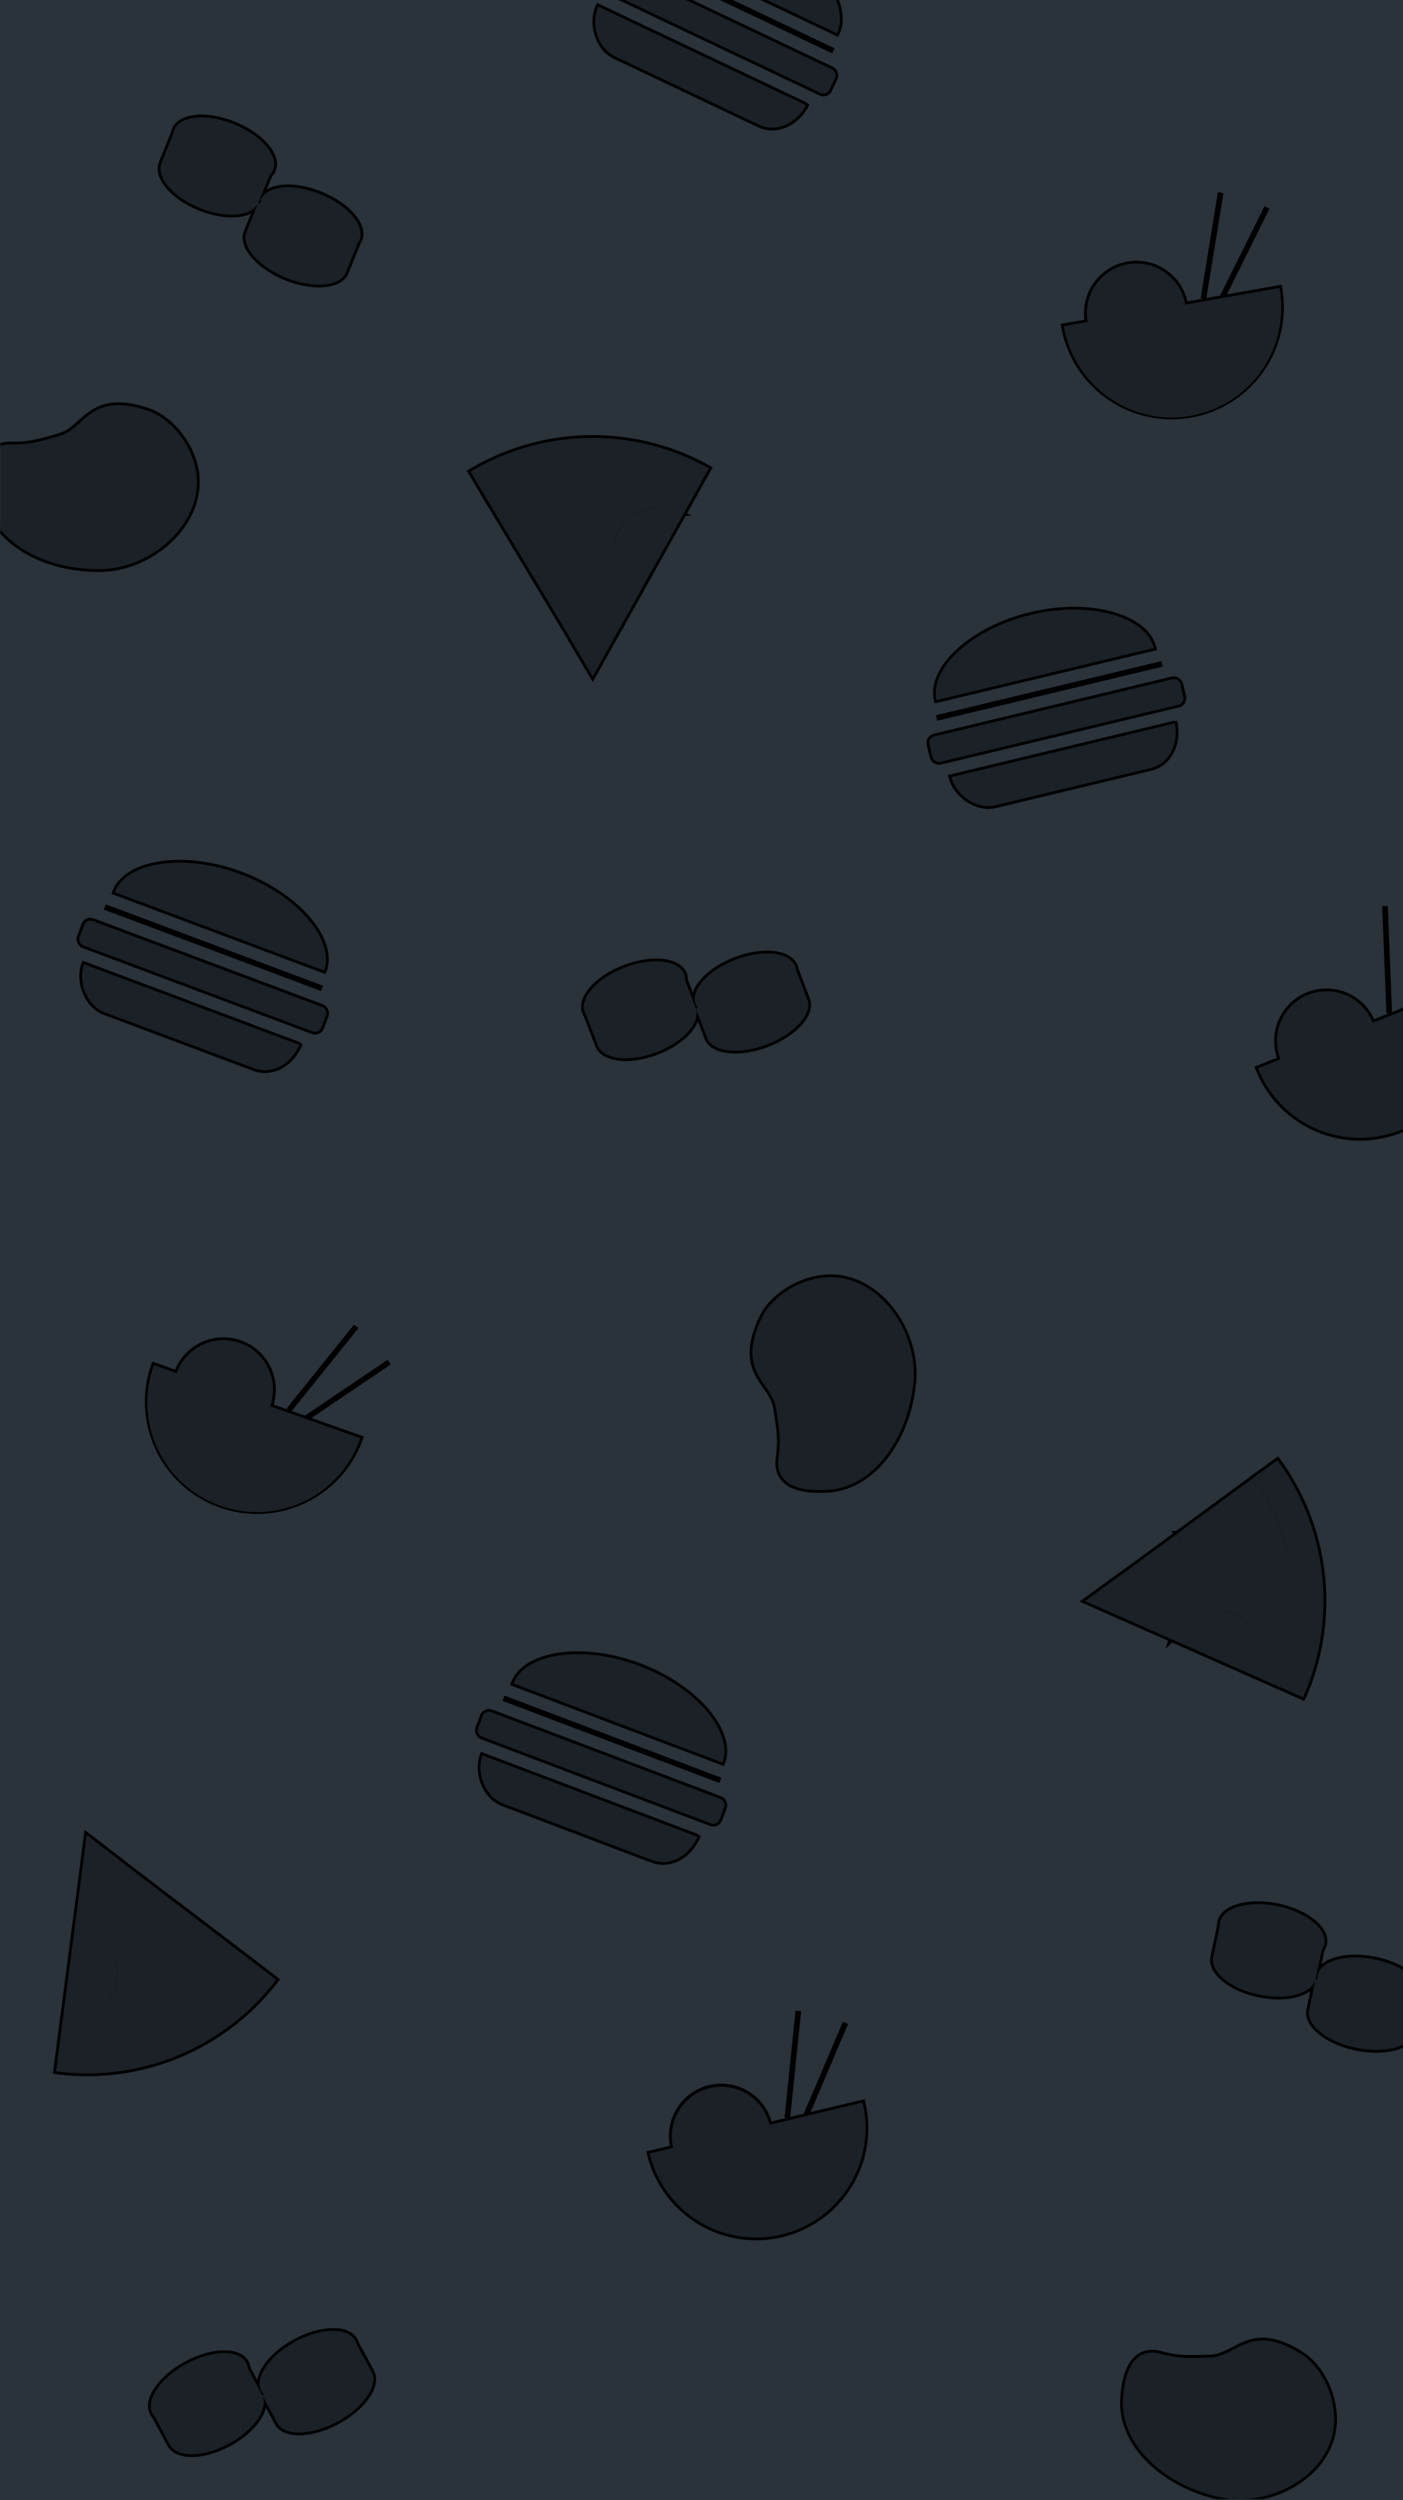 <svg xmlns="http://www.w3.org/2000/svg" xmlns:xlink="http://www.w3.org/1999/xlink" width="750" height="1336" viewBox="0 0 750 1336">
  <defs>
    <clipPath id="clip-path">
      <rect id="Prostokąt_1_kopia" data-name="Prostokąt 1 kopia" width="750" height="1336" transform="translate(0 -2)" fill="#2a323a"/>
    </clipPath>
    <clipPath id="clip-path-2">
      <rect id="crop" width="797.614" height="1384.97" transform="translate(0 -44.97)" fill="none"/>
    </clipPath>
  </defs>
  <g id="BG" transform="translate(0 2)">
    <g id="Prostokąt_1_kopia-2" data-name="Prostokąt 1 kopia">
      <rect id="Prostokąt_1_kopia-3" data-name="Prostokąt 1 kopia" width="750" height="1336" transform="translate(0 -2)" fill="#2a323a"/>
      <g id="Clip" clip-path="url(#clip-path)">
        <g id="Inteligentny_obiekt_wektorowy" data-name="Inteligentny obiekt wektorowy">
          <g id="Inteligentny_obiekt_wektorowy-2" data-name="Inteligentny obiekt wektorowy" transform="translate(0.193 -6.515)" clip-path="url(#clip-path-2)">
            <g id="Group_1" data-name="Group 1">
              <path id="Path_1" data-name="Path 1" d="M378.758,254.8s-.106-.065-.227-.133a126.931,126.931,0,0,0-127.182,1.912l8.183,13.789a110.817,110.817,0,0,1,111.494-1.726Z" fill="none" stroke="#000" stroke-miterlimit="10" stroke-width="3"/>
              <path id="Path_2" data-name="Path 2" d="M363.764,278.643a10.18,10.18,0,0,1,1.236.783l6.026-10.788c-36.363-20.311-78.365-18.012-111.461,1.745L285.523,313.7a19.394,19.394,0,1,1,19.864,33.286l11.273,18.982,24.6-44.032a10.084,10.084,0,0,1-1.315-.641,24.427,24.427,0,1,1,23.824-42.651Z" fill="none" stroke="#000" stroke-miterlimit="10" stroke-width="3"/>
              <path id="Path_3" data-name="Path 3" d="M305.381,313.237a19.424,19.424,0,0,0-19.792.5l19.938,33.328a19.4,19.4,0,0,0-.146-33.826Z" fill="none" stroke="#000" stroke-miterlimit="10" stroke-width="3"/>
              <path id="Path_4" data-name="Path 4" d="M363.764,278.643a24.427,24.427,0,0,0-23.857,42.633,10.752,10.752,0,0,0,1.348.659L365,279.426A10.18,10.18,0,0,0,363.764,278.643Z" fill="none" stroke="#000" stroke-miterlimit="10" stroke-width="3"/>
              <circle id="Ellipse_1" data-name="Ellipse 1" cx="14.275" cy="14.275" r="14.275" transform="translate(287.982 269.619)" fill="none" stroke="#000" stroke-miterlimit="10" stroke-width="3"/>
            </g>
            <g id="Group_2" data-name="Group 2">
              <path id="Path_5" data-name="Path 5" d="M696.354,911.5s.055-.111.111-.238a126.931,126.931,0,0,0-13.759-126.45l-12.967,9.434a110.812,110.812,0,0,1,12.112,110.846Z" fill="none" stroke="#000" stroke-miterlimit="10" stroke-width="3"/>
              <path id="Path_6" data-name="Path 6" d="M671.213,898.791a10.1,10.1,0,0,1-.665,1.3l11.3,4.994c16.833-38.1,10.629-79.7-12.127-110.812l-40.708,29.883a19.393,19.393,0,1,1-31.289,22.88l-17.849,12.994,46.133,20.383a10.132,10.132,0,0,1,.516-1.369,24.427,24.427,0,0,1,44.686,19.744Z" fill="none" stroke="#000" stroke-miterlimit="10" stroke-width="3"/>
              <path id="Path_7" data-name="Path 7" d="M631.327,843.888a19.426,19.426,0,0,0-2.341-19.66l-31.324,22.958a19.4,19.4,0,0,0,33.665-3.3Z" fill="none" stroke="#000" stroke-miterlimit="10" stroke-width="3"/>
              <path id="Path_8" data-name="Path 8" d="M671.213,898.791a24.427,24.427,0,0,0-44.671-19.779,10.811,10.811,0,0,0-.531,1.4l44.537,19.678A10.1,10.1,0,0,0,671.213,898.791Z" fill="none" stroke="#000" stroke-miterlimit="10" stroke-width="3"/>
              <circle id="Ellipse_2" data-name="Ellipse 2" cx="14.275" cy="14.275" r="14.275" transform="translate(645.976 823.767)" fill="none" stroke="#000" stroke-miterlimit="10" stroke-width="3"/>
            </g>
            <g id="Group_3" data-name="Group 3">
              <path id="Path_9" data-name="Path 9" d="M29.755,1111.352s.122.021.259.039a126.932,126.932,0,0,0,117.394-48.966l-12.716-9.769A110.811,110.811,0,0,1,31.8,1095.628Z" fill="none" stroke="#000" stroke-miterlimit="10" stroke-width="3"/>
              <path id="Path_10" data-name="Path 10" d="M34.83,1083.643a10.009,10.009,0,0,1-1.438-.269L31.8,1095.628c41.3,5.369,79.454-12.35,102.856-42.977l-40.177-30.592a19.393,19.393,0,1,1-30.8-23.539L46.17,985.075l-6.5,50.015a10.052,10.052,0,0,1,1.459.107,24.427,24.427,0,1,1-6.3,48.446Z" fill="none" stroke="#000" stroke-miterlimit="10" stroke-width="3"/>
              <path id="Path_11" data-name="Path 11" d="M76.208,1029.856a19.423,19.423,0,0,0,18.195-7.807L63.522,998.5a19.4,19.4,0,0,0,12.686,31.357Z" fill="none" stroke="#000" stroke-miterlimit="10" stroke-width="3"/>
              <path id="Path_12" data-name="Path 12" d="M34.83,1083.643a24.427,24.427,0,0,0,6.335-48.441,10.767,10.767,0,0,0-1.5-.112l-6.276,48.284A10.009,10.009,0,0,0,34.83,1083.643Z" fill="none" stroke="#000" stroke-miterlimit="10" stroke-width="3"/>
              <circle id="Ellipse_3" data-name="Ellipse 3" cx="14.275" cy="14.275" r="14.275" transform="translate(75.722 1041.67)" fill="none" stroke="#000" stroke-miterlimit="10" stroke-width="3"/>
            </g>
            <g id="Group_4" data-name="Group 4">
              <rect id="Rectangle_1" data-name="Rectangle 1" width="137.92" height="13.947" rx="3.5" transform="translate(323.042 -16.074) rotate(25.395)" fill="none" stroke="#000" stroke-miterlimit="10" stroke-width="3"/>
              <path id="Path_13" data-name="Path 13" d="M339.377-28.9c7.257-15.287,38.086-17.943,67.853-3.813s47.2,39.7,39.941,54.985Z" fill="none" stroke="#000" stroke-miterlimit="10" stroke-width="3"/>
              <line id="Line_1" data-name="Line 1" x2="111.994" y2="53.166" transform="translate(333.329 -21.483)" fill="none" stroke="#000" stroke-miterlimit="10" stroke-width="3"/>
              <path id="Path_14" data-name="Path 14" d="M319.683,8.063c-3.987,8.4-.765,21.937,8.86,26.506l77,36.552c9.624,4.569,20.684-1.011,25.626-11.421l-.5,1.049Z" fill="none" stroke="#000" stroke-miterlimit="10" stroke-width="3"/>
            </g>
            <g id="Group_5" data-name="Group 5">
              <rect id="Rectangle_2" data-name="Rectangle 2" width="137.92" height="13.947" rx="3.5" transform="translate(495.848 398.859) rotate(-13.495)" fill="none" stroke="#000" stroke-miterlimit="10" stroke-width="3"/>
              <path id="Path_15" data-name="Path 15" d="M500.507,378.617c-3.949-16.455,18.38-37.877,50.421-45.567s61.66,1.267,65.609,17.722Z" fill="none" stroke="#000" stroke-miterlimit="10" stroke-width="3"/>
              <line id="Line_2" data-name="Line 2" y1="28.93" x2="120.55" transform="translate(500.459 359.261)" fill="none" stroke="#000" stroke-miterlimit="10" stroke-width="3"/>
              <path id="Path_16" data-name="Path 16" d="M508.387,419.755c2.17,9.041,13.178,17.555,23.537,15.069L614.8,414.935c10.36-2.486,15.465-13.773,12.776-24.979l.271,1.13Z" fill="none" stroke="#000" stroke-miterlimit="10" stroke-width="3"/>
            </g>
            <g id="Group_6" data-name="Group 6">
              <rect id="Rectangle_3" data-name="Rectangle 3" width="137.92" height="13.947" rx="3.5" transform="translate(259.136 918.204) rotate(20.738)" fill="none" stroke="#000" stroke-miterlimit="10" stroke-width="3"/>
              <path id="Path_17" data-name="Path 17" d="M274.376,904.09c5.992-15.826,36.5-20.976,67.32-9.308s50.265,35.735,44.272,51.561Z" fill="none" stroke="#000" stroke-miterlimit="10" stroke-width="3"/>
              <line id="Line_3" data-name="Line 3" x2="115.94" y2="43.899" transform="translate(268.95 911.978)" fill="none" stroke="#000" stroke-miterlimit="10" stroke-width="3"/>
              <path id="Path_18" data-name="Path 18" d="M257.748,942.534c-3.292,8.7,1.019,21.927,10.982,25.7l79.709,30.18c9.964,3.773,20.535-2.687,24.615-13.464l-.411,1.087Z" fill="none" stroke="#000" stroke-miterlimit="10" stroke-width="3"/>
            </g>
            <g id="Group_7" data-name="Group 7">
              <rect id="Rectangle_4" data-name="Rectangle 4" width="137.92" height="13.947" rx="3.5" transform="translate(46.064 495.435) rotate(20.537)" fill="none" stroke="#000" stroke-miterlimit="10" stroke-width="3"/>
              <path id="Path_19" data-name="Path 19" d="M61.254,481.268c5.936-15.847,36.43-21.1,67.286-9.544s50.39,35.558,44.454,51.405Z" fill="none" stroke="#000" stroke-miterlimit="10" stroke-width="3"/>
              <line id="Line_4" data-name="Line 4" x2="116.094" y2="43.492" transform="translate(55.856 489.175)" fill="none" stroke="#000" stroke-miterlimit="10" stroke-width="3"/>
              <path id="Path_20" data-name="Path 20" d="M44.761,519.77c-3.262,8.707,1.095,21.923,11.072,25.661l79.815,29.9c9.976,3.737,20.524-2.759,24.567-13.551l-.408,1.089Z" fill="none" stroke="#000" stroke-miterlimit="10" stroke-width="3"/>
            </g>
            <g id="Group_12" data-name="Group 12">
              <g id="Group_9" data-name="Group 9">
                <ellipse id="Ellipse_4" data-name="Ellipse 4" cx="5.77" cy="11.201" rx="5.77" ry="11.201" transform="translate(106.906 85.681) rotate(-67.918)" fill="none" stroke="#000" stroke-miterlimit="10" stroke-width="3"/>
                <g id="Group_8" data-name="Group 8">
                  <ellipse id="Ellipse_5" data-name="Ellipse 5" cx="14.647" cy="28.433" rx="14.647" ry="28.433" transform="translate(87.601 87.429) rotate(-67.918)" fill="none" stroke="#000" stroke-miterlimit="10" stroke-width="3"/>
                  <path id="Path_21" data-name="Path 21" d="M144.4,96.926l-6.338,15.622c-3.041,7.5-16.895,8.952-31.446,3.049S83.136,99,86.177,91.5l6.338-15.621" fill="none" stroke="#000" stroke-miterlimit="10" stroke-width="3"/>
                </g>
              </g>
              <g id="Group_11" data-name="Group 11">
                <ellipse id="Ellipse_6" data-name="Ellipse 6" cx="5.77" cy="11.201" rx="5.77" ry="11.201" transform="translate(153.123 123.026) rotate(-67.918)" fill="none" stroke="#000" stroke-miterlimit="10" stroke-width="3"/>
                <g id="Group_10" data-name="Group 10">
                  <ellipse id="Ellipse_7" data-name="Ellipse 7" cx="14.647" cy="28.433" rx="14.647" ry="28.433" transform="translate(133.818 124.774) rotate(-67.918)" fill="none" stroke="#000" stroke-miterlimit="10" stroke-width="3"/>
                  <path id="Path_22" data-name="Path 22" d="M191,134.533l-6.3,15.531c-3.041,7.5-17.513,8.7-32.065,2.8s-24.093-16.851-21.052-24.347l6.3-15.531" fill="none" stroke="#000" stroke-miterlimit="10" stroke-width="3"/>
                </g>
              </g>
            </g>
            <g id="Group_17" data-name="Group 17">
              <g id="Group_14" data-name="Group 14">
                <ellipse id="Ellipse_8" data-name="Ellipse 8" cx="11.201" cy="5.77" rx="11.201" ry="5.77" transform="translate(326.457 533.865) rotate(-20.925)" fill="none" stroke="#000" stroke-miterlimit="10" stroke-width="3"/>
                <g id="Group_13" data-name="Group 13">
                  <ellipse id="Ellipse_9" data-name="Ellipse 9" cx="28.433" cy="14.647" rx="28.433" ry="14.647" transform="translate(307.191 531.727) rotate(-20.925)" fill="none" stroke="#000" stroke-miterlimit="10" stroke-width="3"/>
                  <path id="Path_23" data-name="Path 23" d="M365.664,527.3l6.021,15.747c2.889,7.556-6.249,18.071-20.917,23.679s-28.489,3.872-31.379-3.684l-6.02-15.746" fill="none" stroke="#000" stroke-miterlimit="10" stroke-width="3"/>
                </g>
              </g>
              <g id="Group_16" data-name="Group 16">
                <ellipse id="Ellipse_10" data-name="Ellipse 10" cx="11.201" cy="5.77" rx="11.201" ry="5.77" transform="translate(385.727 529.651) rotate(-20.925)" fill="none" stroke="#000" stroke-miterlimit="10" stroke-width="3"/>
                <g id="Group_15" data-name="Group 15">
                  <ellipse id="Ellipse_11" data-name="Ellipse 11" cx="28.433" cy="14.647" rx="28.433" ry="14.647" transform="translate(366.461 527.514) rotate(-20.925)" fill="none" stroke="#000" stroke-miterlimit="10" stroke-width="3"/>
                  <path id="Path_24" data-name="Path 24" d="M425.394,523.012l5.986,15.655c2.889,7.556-6.872,18.309-21.539,23.917s-29.113,4.11-32-3.446l-5.985-15.655" fill="none" stroke="#000" stroke-miterlimit="10" stroke-width="3"/>
                </g>
              </g>
            </g>
            <g id="Group_22" data-name="Group 22">
              <g id="Group_19" data-name="Group 19">
                <ellipse id="Ellipse_12" data-name="Ellipse 12" cx="5.77" cy="11.201" rx="5.77" ry="11.201" transform="translate(667.728 1040.824) rotate(-78.188)" fill="none" stroke="#000" stroke-miterlimit="10" stroke-width="3"/>
                <g id="Group_18" data-name="Group 18">
                  <ellipse id="Ellipse_13" data-name="Ellipse 13" cx="14.647" cy="28.433" rx="14.647" ry="28.433" transform="translate(649.044 1045.986) rotate(-78.188)" fill="none" stroke="#000" stroke-miterlimit="10" stroke-width="3"/>
                  <path id="Path_25" data-name="Path 25" d="M706.622,1045.206l-3.451,16.5c-1.656,7.918-15.029,11.821-30.4,8.607s-26.059-12.149-24.4-20.068l3.45-16.5" fill="none" stroke="#000" stroke-miterlimit="10" stroke-width="3"/>
                </g>
              </g>
              <g id="Group_21" data-name="Group 21">
                <ellipse id="Ellipse_14" data-name="Ellipse 14" cx="5.77" cy="11.201" rx="5.77" ry="11.201" transform="translate(719.862 1069.332) rotate(-78.188)" fill="none" stroke="#000" stroke-miterlimit="10" stroke-width="3"/>
                <g id="Group_20" data-name="Group 20">
                  <ellipse id="Ellipse_15" data-name="Ellipse 15" cx="14.647" cy="28.433" rx="14.647" ry="28.433" transform="translate(701.178 1074.494) rotate(-78.188)" fill="none" stroke="#000" stroke-miterlimit="10" stroke-width="3"/>
                  <path id="Path_26" data-name="Path 26" d="M759.182,1073.9l-3.431,16.406c-1.656,7.918-15.681,11.684-31.052,8.47s-26.711-12.286-25.055-20.2l3.431-16.406" fill="none" stroke="#000" stroke-miterlimit="10" stroke-width="3"/>
                </g>
              </g>
            </g>
            <g id="Group_27" data-name="Group 27">
              <g id="Group_24" data-name="Group 24">
                <ellipse id="Ellipse_16" data-name="Ellipse 16" cx="11.201" cy="5.77" rx="11.201" ry="5.77" transform="translate(93.786 1280.858) rotate(-28.398)" fill="none" stroke="#000" stroke-miterlimit="10" stroke-width="3"/>
                <g id="Group_23" data-name="Group 23">
                  <ellipse id="Ellipse_17" data-name="Ellipse 17" cx="28.433" cy="14.647" rx="28.433" ry="14.647" transform="translate(74.406 1281.244) rotate(-28.398)" fill="none" stroke="#000" stroke-miterlimit="10" stroke-width="3"/>
                  <path id="Path_27" data-name="Path 27" d="M131.806,1269.245l8.017,14.83c3.848,7.116-3.845,18.73-17.659,26.2s-27.744,7.546-31.591.43l-8.018-14.83" fill="none" stroke="#000" stroke-miterlimit="10" stroke-width="3"/>
                </g>
              </g>
              <g id="Group_26" data-name="Group 26">
                <ellipse id="Ellipse_18" data-name="Ellipse 18" cx="11.201" cy="5.77" rx="11.201" ry="5.77" transform="translate(152.004 1268.971) rotate(-28.398)" fill="none" stroke="#000" stroke-miterlimit="10" stroke-width="3"/>
                <g id="Group_25" data-name="Group 25">
                  <ellipse id="Ellipse_19" data-name="Ellipse 19" cx="28.433" cy="14.647" rx="28.433" ry="14.647" transform="translate(132.624 1269.357) rotate(-28.398)" fill="none" stroke="#000" stroke-miterlimit="10" stroke-width="3"/>
                  <path id="Path_28" data-name="Path 28" d="M190.471,1257.228l7.971,14.744c3.848,7.116-4.432,19.047-18.245,26.515s-28.331,7.862-32.178.746l-7.971-14.743" fill="none" stroke="#000" stroke-miterlimit="10" stroke-width="3"/>
                </g>
              </g>
            </g>
            <circle id="Ellipse_20" data-name="Ellipse 20" cx="18.268" cy="18.268" r="18.268" transform="translate(49.659 239.783)" fill="none" stroke="#000" stroke-miterlimit="10" stroke-width="3"/>
            <path id="Path_29" data-name="Path 29" d="M31.789,237.427c13.514-3.852,16.02-23.834,47.014-13.463,12.867,4.3,26.622,20.9,26.254,38.85-.5,24.33-25.708,45.239-50.919,45.8-30.278.678-57.583-14.56-62.165-37.786-4.792-24.295,5.456-28.893,13.478-28.79C15.376,242.169,19.3,240.987,31.789,237.427Z" fill="none" stroke="#000" stroke-miterlimit="10" stroke-width="3"/>
            <circle id="Ellipse_21" data-name="Ellipse 21" cx="18.268" cy="18.268" r="18.268" transform="translate(421.304 705.353)" fill="none" stroke="#000" stroke-miterlimit="10" stroke-width="3"/>
            <path id="Path_30" data-name="Path 30" d="M414.64,756.934c-2.153-13.887-21.672-18.843-7.551-48.317,5.862-12.237,24.028-23.836,41.8-21.253,24.082,3.5,41.717,31.1,39.162,56.188-3.069,30.13-21.564,55.343-45.179,57.02-24.7,1.753-28-8.984-26.9-16.931C417.318,773.807,416.63,769.768,414.64,756.934Z" fill="none" stroke="#000" stroke-miterlimit="10" stroke-width="3"/>
            <circle id="Ellipse_22" data-name="Ellipse 22" cx="18.268" cy="18.268" r="18.268" transform="translate(658.627 1274.853)" fill="none" stroke="#000" stroke-miterlimit="10" stroke-width="3"/>
            <path id="Path_31" data-name="Path 31" d="M646.922,1264.261c14.046-.419,21.378-19.175,48.88-1.518,11.417,7.331,20.681,26.792,15.921,44.1-6.453,23.464-36.022,37.55-60.6,31.912-29.519-6.771-52.252-28.242-50.995-51.883,1.315-24.728,12.377-26.671,20.128-24.6C629.846,1264.832,633.94,1264.648,646.922,1264.261Z" fill="none" stroke="#000" stroke-miterlimit="10" stroke-width="3"/>
            <g id="Group_28" data-name="Group 28">
              <path id="Path_32" data-name="Path 32" d="M192.4,773.04A58.5,58.5,0,1,1,82.112,733.977Z" fill="none" stroke="#000" stroke-miterlimit="10" stroke-width="3"/>
              <path id="Path_33" data-name="Path 33" d="M94.275,738.285a26.5,26.5,0,0,1,49.959,17.7" fill="none" stroke="#000" stroke-miterlimit="10" stroke-width="3"/>
              <line id="Line_5" data-name="Line 5" y1="44.742" x2="36.003" transform="translate(154.22 713.287)" fill="none" stroke="#000" stroke-miterlimit="10" stroke-width="3"/>
              <line id="Line_6" data-name="Line 6" y1="30.119" x2="44.616" transform="translate(163.249 732.369)" fill="none" stroke="#000" stroke-miterlimit="10" stroke-width="3"/>
            </g>
            <g id="Group_29" data-name="Group 29">
              <path id="Path_34" data-name="Path 34" d="M460.895,1128.043a58.5,58.5,0,1,1-113.795,27.2Z" fill="none" stroke="#000" stroke-miterlimit="10" stroke-width="3"/>
              <path id="Path_35" data-name="Path 35" d="M359.65,1152.243a26.5,26.5,0,1,1,51.547-12.322" fill="none" stroke="#000" stroke-miterlimit="10" stroke-width="3"/>
              <line id="Line_7" data-name="Line 7" y1="57.127" x2="5.881" transform="translate(420.692 1079.083)" fill="none" stroke="#000" stroke-miterlimit="10" stroke-width="3"/>
              <line id="Line_8" data-name="Line 8" y1="49.54" x2="21.06" transform="translate(430.694 1085.502)" fill="none" stroke="#000" stroke-miterlimit="10" stroke-width="3"/>
            </g>
            <g id="Group_30" data-name="Group 30">
              <path id="Path_36" data-name="Path 36" d="M781.1,532.234a58.5,58.5,0,1,1-108.771,43.1Z" fill="none" stroke="#000" stroke-miterlimit="10" stroke-width="3"/>
              <path id="Path_37" data-name="Path 37" d="M684.323,570.583a26.5,26.5,0,1,1,49.272-19.525" fill="none" stroke="#000" stroke-miterlimit="10" stroke-width="3"/>
              <line id="Line_9" data-name="Line 9" x1="2.302" y1="57.383" transform="translate(740.164 488.651)" fill="none" stroke="#000" stroke-miterlimit="10" stroke-width="3"/>
            </g>
            <g id="Group_31" data-name="Group 31">
              <path id="Path_38" data-name="Path 38" d="M683.72,158.371a58.5,58.5,0,1,1-115.2,20.449Z" fill="none" stroke="#000" stroke-miterlimit="10" stroke-width="3"/>
              <path id="Path_39" data-name="Path 39" d="M581.225,176.565a26.5,26.5,0,1,1,52.184-9.263" fill="none" stroke="#000" stroke-miterlimit="10" stroke-width="3"/>
              <line id="Line_10" data-name="Line 10" y1="56.681" x2="9.235" transform="translate(643.106 107.475)" fill="none" stroke="#000" stroke-miterlimit="10" stroke-width="3"/>
              <line id="Line_11" data-name="Line 11" y1="48.214" x2="23.942" transform="translate(653.16 115.366)" fill="none" stroke="#000" stroke-miterlimit="10" stroke-width="3"/>
            </g>
          </g>
          <path id="Color_Overlay" data-name="Color Overlay" d="M651.316,1332.244c-29.519-6.771-52.252-28.242-50.995-51.883,1.315-24.728,12.377-26.671,20.128-24.6,9.59,2.56,13.685,2.375,26.666,1.988,14.046-.418,21.379-19.174,48.88-1.517,11.417,7.33,20.681,26.792,15.921,44.1-5.494,19.974-27.739,33.151-49.4,33.152A50.062,50.062,0,0,1,651.316,1332.244Zm-560.55-28.056-8.018-14.83.068-.037a7.8,7.8,0,0,1-1.252-1.707c-3.847-7.116,4.232-18.94,18.045-26.408s28.13-7.754,31.978-.637a7.983,7.983,0,0,1,.92,3.1l7.509,13.889c3.848,7.116-3.845,18.73-17.659,26.2-7.026,3.8-14.084,5.685-19.829,5.686C96.979,1309.444,92.656,1307.684,90.766,1304.188Zm57.446-11.47-7.971-14.743.865-.468a7.815,7.815,0,0,1-1.323-1.78c-3.848-7.115,4.232-18.939,18.046-26.407s28.13-7.754,31.977-.638a7.8,7.8,0,0,1,.765,2.082l.093-.05,7.971,14.744c3.848,7.116-4.432,19.047-18.245,26.515-7.176,3.88-14.543,5.851-20.5,5.851C154.371,1297.823,150.061,1296.138,148.212,1292.718Zm199.081-143.991,12.55-3a26.5,26.5,0,0,1,51.548-12.321l-18.867,4.51,68.565-16.388a58.5,58.5,0,1,1-113.8,27.2Zm79.472-76.159-5.881,57.127Zm25.183,6.419-21.061,49.541ZM46.74,1105.95a128.331,128.331,0,0,1-16.533-1.074c-.137-.018-.259-.039-.259-.039l2.044-15.725,1.593-12.254,6.277-48.284,6.5-50.015,17.512,13.445c-.017.021-.033.041-.049.063l30.77,23.466a19.42,19.42,0,0,1-18.194,7.807l-.227-.031.265.036a19.487,19.487,0,0,0,18.232-7.8l40.177,30.592a110.782,110.782,0,0,1-93.892,43.786,110.824,110.824,0,0,0,93.929-43.781l12.716,9.769a127.064,127.064,0,0,1-100.859,50.04Zm-14-16.743-.447-.056Zm29.657-33.153a24.4,24.4,0,0,0-7.824-21.255,24.47,24.47,0,0,1-17.654,42.5A24.427,24.427,0,0,0,62.394,1056.054ZM39.94,1028.566c.224,0,.875.055,1.324.109-.443-.055-1.091-.109-1.319-.109h0Zm684.951,63.7c-15.37-3.214-26.711-12.286-25.055-20.2l3.431-16.405.963.2a7.77,7.77,0,0,1,.139-2.213c1.656-7.918,15.458-11.731,30.829-8.518s26.489,12.239,24.833,20.157a7.821,7.821,0,0,1-.76,2.083l.1.022-3.432,16.406c-1.255,6-9.615,9.617-20.281,9.617A52.9,52.9,0,0,1,724.892,1092.263ZM672.964,1063.8c-15.37-3.215-26.059-12.149-24.4-20.068l3.45-16.5.077.016a7.78,7.78,0,0,1,.146-2.112c1.656-7.918,15.458-11.732,30.83-8.517s26.488,12.238,24.832,20.156a7.993,7.993,0,0,1-1.3,2.962l-3.233,15.456c-1.262,6.033-9.325,9.734-19.889,9.734A51.631,51.631,0,0,1,672.964,1063.8ZM348.631,991.9l-79.708-30.18c-9.963-3.774-14.274-17-10.982-25.7l114.87,43.493c-3.477,8.077-10.668,13.47-18.322,13.47A16.475,16.475,0,0,1,348.631,991.9Zm24.179-12.387q.228-.531.436-1.077l-.41,1.087Zm7.29-7.181-122.437-46.36a3.5,3.5,0,0,1-2.034-4.513l2.46-6.5a3.5,3.5,0,0,1,4.513-2.034l122.437,46.359a3.5,3.5,0,0,1,2.034,4.513l-2.46,6.5a3.5,3.5,0,0,1-4.513,2.034ZM269.143,905.463l115.94,43.9Zm5.425-7.888c5.992-15.826,36.5-20.975,67.32-9.308S392.153,924,386.16,939.828Zm407.475,1-11.3-4.994L626.2,873.9a9.764,9.764,0,0,1,.487-1.3,9.53,9.53,0,0,0-.487,1.3l-46.133-20.383,17.849-12.994c.015.023.031.044.047.066l31.212-22.876a19.424,19.424,0,0,1,2.386,19.558,19.482,19.482,0,0,0-2.355-19.627l40.708-29.883c22.091,30.2,28.584,70.29,13.544,107.462a110.8,110.8,0,0,0-13.53-107.5l12.967-9.434a126.931,126.931,0,0,1,13.759,126.45c-.056.126-.111.238-.111.238ZM658.9,860.13a24.365,24.365,0,0,1,12.85,31.318,24.428,24.428,0,0,0-35.207-30.023,24.415,24.415,0,0,1,22.357-1.3ZM117.751,802.608a58.489,58.489,0,0,1-35.446-75.146l12.163,4.308a26.5,26.5,0,1,1,49.959,17.695l48.165,17.06a58.392,58.392,0,0,1-74.841,36.084Zm298.407-25.483c1.354-9.833.665-13.873-1.325-26.707-2.153-13.887-21.672-18.843-7.551-48.317,5.862-12.236,24.028-23.836,41.8-21.253,24.082,3.5,41.717,31.1,39.162,56.188-3.069,30.13-21.564,55.343-45.178,57.019q-2.72.193-5.106.19C417.9,794.248,415.144,784.49,416.157,777.126Zm-208.1-51.271-44.616,30.119Zm-17.642-19.083-36,44.742Zm482.1-137.95,54.749-21.7-42.754,16.942a26.5,26.5,0,1,1,49.272-19.525l47.5-18.824a58.5,58.5,0,1,1-108.771,43.1Zm-536.68,0-79.815-29.9c-9.977-3.738-14.334-16.953-11.073-25.661l115.023,43.091c-3.459,8.11-10.658,13.534-18.333,13.534A16.479,16.479,0,0,1,135.841,568.817Zm183.741-12.294-6.02-15.746.072-.028a7.82,7.82,0,0,1-1.019-1.855c-2.889-7.556,6.659-18.228,21.326-23.836s28.9-4.029,31.789,3.527a8,8,0,0,1,.508,3.2l5.639,14.747c2.889,7.556-6.249,18.071-20.917,23.679a47.051,47.051,0,0,1-16.484,3.3C327.018,563.509,321.321,561.07,319.582,556.523Zm58.45-3.9-5.985-15.655.918-.351a7.805,7.805,0,0,1-1.08-1.937c-2.889-7.556,6.66-18.228,21.327-23.836s28.9-4.029,31.789,3.526a7.83,7.83,0,0,1,.488,2.164l.1-.038,5.986,15.656c2.889,7.555-6.871,18.309-21.539,23.917a48.678,48.678,0,0,1-17.028,3.387C385.525,559.455,379.745,557.1,378.031,552.622Zm-218.056,3.723c.151-.355.3-.716.432-1.08L160,556.355Zm8.484-6.985a3.461,3.461,0,0,1-1.22-.223l-122.6-45.929a3.5,3.5,0,0,1-2.049-4.505l2.437-6.506a3.5,3.5,0,0,1,4.505-2.049l122.6,45.93a3.5,3.5,0,0,1,2.049,4.505l-2.437,6.505a3.5,3.5,0,0,1-3.278,2.272Zm571.9-67.225,2.3,57.382Zm-684.308.524,116.094,43.492Zm5.4-7.907c5.936-15.847,36.43-21.1,67.286-9.544s50.39,35.558,44.455,51.4Zm466.934-46.006c-9.134,0-17.891-7.549-19.8-15.507l119.438-28.662q-.109-.568-.246-1.137l.271,1.13-.025.006C630.11,395.4,625.006,406.018,615,408.42l-82.878,19.889a15.928,15.928,0,0,1-3.724.437Zm-29.9-26.244-1.621-6.754a3.5,3.5,0,0,1,2.587-4.22l127.3-30.551a3.5,3.5,0,0,1,4.22,2.587l1.621,6.755a3.5,3.5,0,0,1-2.587,4.22L502.7,405.089a3.5,3.5,0,0,1-4.22-2.587ZM621.2,352.746l-120.55,28.93ZM551.12,326.535c32.041-7.69,61.66,1.266,65.609,17.722L500.7,372.1C496.751,355.647,519.08,334.225,551.12,326.535ZM305.58,340.47l.069-.04L285.781,307.22a19.424,19.424,0,0,1,19.719-.538,19.483,19.483,0,0,0-19.785.5l-25.958-43.315a110.876,110.876,0,0,1,95.963-8.937,110.938,110.938,0,0,0-96,8.917l-8.183-13.789a126.931,126.931,0,0,1,127.182-1.912c.121.067.227.132.227.133l-7.732,13.842-.551-.305.551.305-6.025,10.787-23.746,42.51-24.6,44.032Zm35.868-25.05a9.225,9.225,0,0,1-1.182-.569A8.86,8.86,0,0,0,341.447,315.42Zm-10.729-33.88a24.4,24.4,0,0,0-.6,22.676,24.464,24.464,0,0,1,33.49-32.282,24.414,24.414,0,0,0-32.886,9.606Zm34.475-8.631a10.69,10.69,0,0,0-1.237-.782A10.69,10.69,0,0,1,365.193,272.91Zm-1.325-.831-.155-.086Zm-.175-.1-.047-.025ZM356.1,255.076l-.029-.011Zm-.178-.067-.1-.036ZM.193,280.909v-44.6a16.722,16.722,0,0,1,5.451-.78c9.924.129,13.847-1.054,26.338-4.613C45.5,227.06,48,207.078,79,217.449c12.867,4.3,26.622,20.9,26.254,38.85-.5,24.33-25.708,45.238-50.919,45.8-.647.014-1.3.022-1.94.022C30.857,302.126,11.059,294.089.193,280.909Zm568.521-108.6,55.905-9.923-43.2,7.668a26.5,26.5,0,1,1,52.184-9.263l50.311-8.931a58.487,58.487,0,0,1-47.287,68.315,59.229,59.229,0,0,1-10.346.916A58.545,58.545,0,0,1,568.714,172.305Zm83.82-71.346L643.3,157.64Zm24.761,7.891-23.942,48.214Zm-524.47,37.5c-14.551-5.9-24.093-16.852-21.052-24.347l6.3-15.531.912.37a7.794,7.794,0,0,1,.531-2.154c3.041-7.5,17.3-8.787,31.854-2.884s23.882,16.765,20.841,24.261a7.794,7.794,0,0,1-1.119,1.914l.1.04-6.3,15.531c-1.747,4.306-7.265,6.536-14.4,6.537A48.1,48.1,0,0,1,152.825,146.348ZM106.8,109.082c-14.552-5.9-23.477-16.6-20.435-24.1l6.338-15.621.072.029a7.821,7.821,0,0,1,.52-2.052c3.041-7.5,17.3-8.787,31.854-2.884s23.882,16.765,20.841,24.261a8.007,8.007,0,0,1-1.808,2.684l-5.936,14.63c-1.774,4.373-7.228,6.691-14.353,6.691A46.447,46.447,0,0,1,106.8,109.082ZM412.811,66.215a16.414,16.414,0,0,1-7.079-1.609l-77-36.552c-9.625-4.569-12.848-18.106-8.861-26.506L430.836,54.222c-3.882,7.317-10.852,11.992-18.023,11.992Zm18.025-11.992c.18-.339.355-.687.521-1.038l-.5,1.049Zm7.849-6.566L320.415-8.489a3.5,3.5,0,0,1-1.661-4.663l2.98-6.276a3.5,3.5,0,0,1,4.663-1.66L444.666,35.058a3.5,3.5,0,0,1,1.661,4.662L443.348,46a3.5,3.5,0,0,1-4.663,1.661ZM333.522-28,445.515,25.169Zm6.048-7.421c7.257-15.286,38.085-17.942,67.853-3.812s47.2,39.7,39.941,54.985Z" fill="#1c2127"/>
        </g>
      </g>
    </g>
  </g>
</svg>
